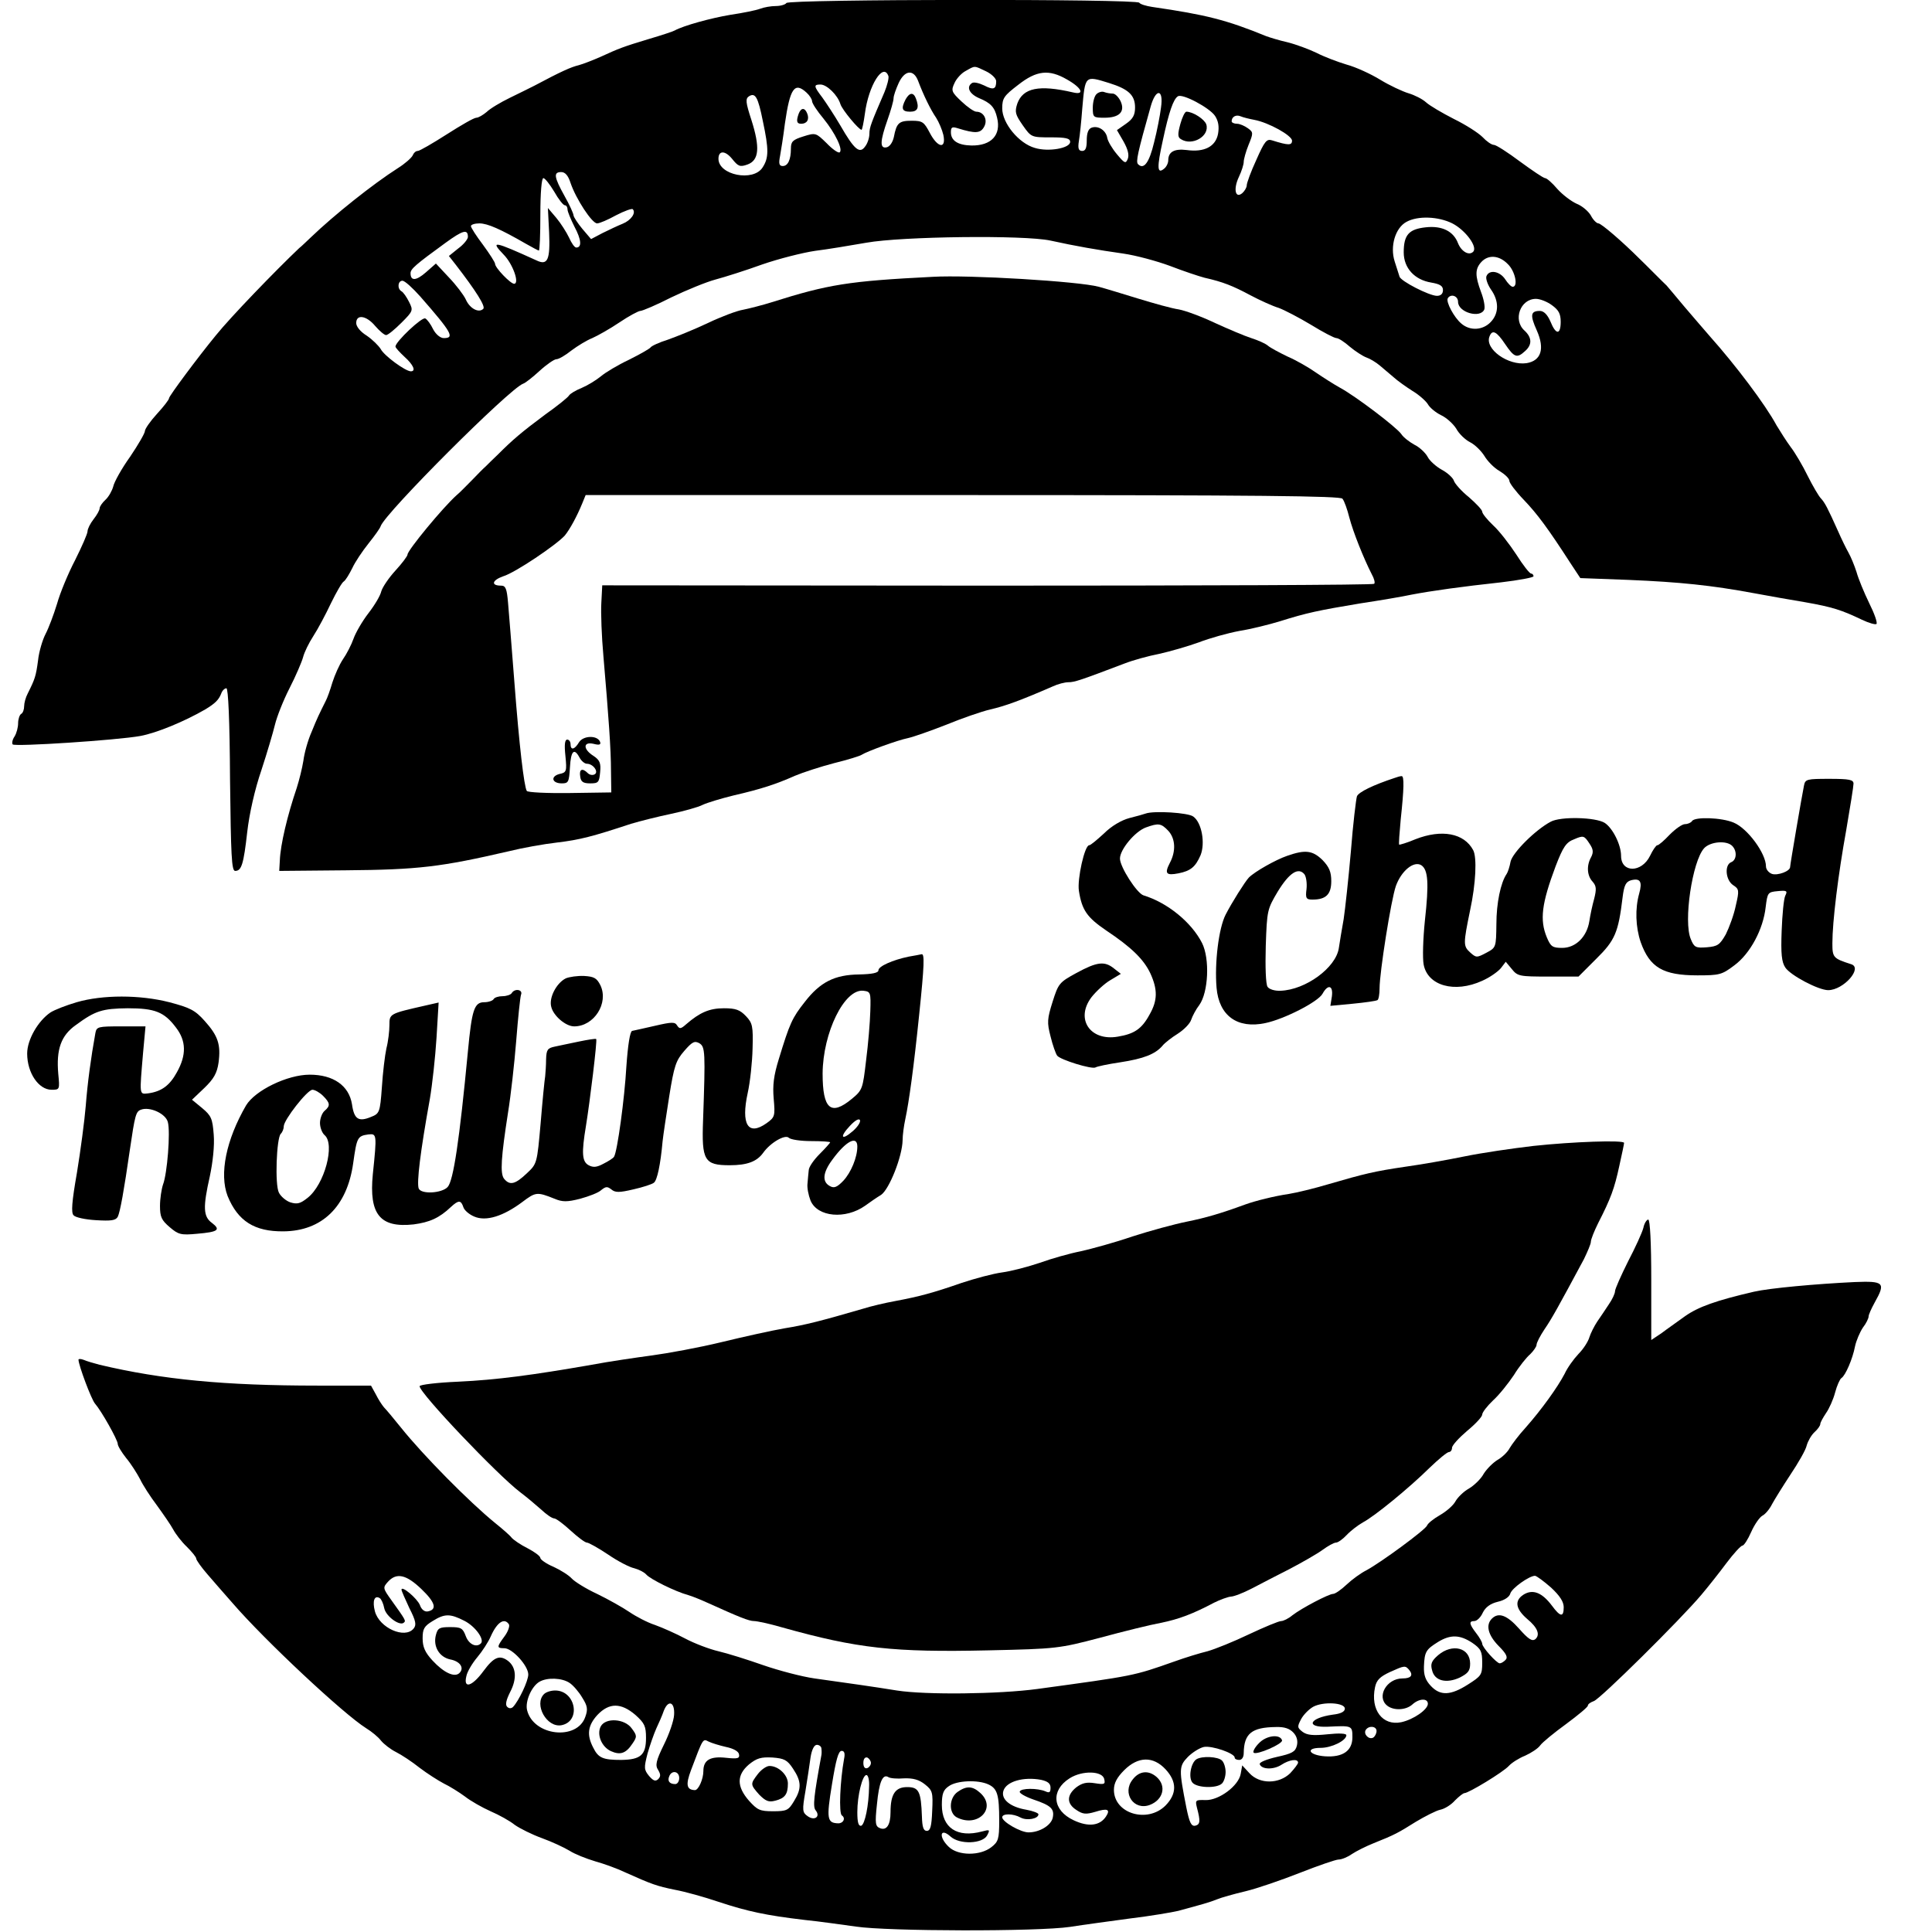 <?xml version="1.0" standalone="no"?>
<!DOCTYPE svg PUBLIC "-//W3C//DTD SVG 20010904//EN"
 "http://www.w3.org/TR/2001/REC-SVG-20010904/DTD/svg10.dtd">
<svg version="1.0" xmlns="http://www.w3.org/2000/svg"
 width="640pt" height="640pt" viewBox="0 0 640 640"
 preserveAspectRatio="xMidYMid meet">

<g transform="translate(0,640) scale(0.1,-0.1)"
fill="#000000" stroke="none">
<path d="M2605 6390 c-3 -5 -19 -10 -35 -10 -16 0 -39 -4 -52 -9 -13 -5 -57
-14 -98 -20 -66 -11 -156 -36 -185 -52 -5 -3 -44 -16 -85 -28 -86 -26 -99 -31
-160 -59 -25 -11 -58 -24 -73 -28 -25 -6 -57 -20 -147 -68 -14 -7 -50 -25 -81
-40 -31 -15 -66 -36 -77 -47 -12 -10 -27 -19 -34 -19 -8 0 -51 -25 -98 -55
-47 -30 -90 -55 -96 -55 -7 0 -14 -7 -17 -15 -4 -8 -25 -27 -49 -42 -83 -53
-211 -155 -288 -229 -14 -13 -31 -30 -39 -36 -77 -73 -227 -228 -276 -289 -60
-73 -155 -201 -155 -208 0 -5 -18 -28 -40 -52 -22 -24 -40 -50 -40 -57 0 -7
-22 -45 -49 -85 -28 -39 -53 -84 -56 -99 -4 -14 -15 -34 -26 -44 -10 -9 -19
-22 -19 -28 0 -6 -9 -22 -20 -36 -11 -14 -20 -32 -20 -40 0 -8 -19 -51 -41
-95 -23 -44 -50 -109 -60 -145 -11 -36 -28 -81 -38 -100 -10 -19 -22 -59 -25
-88 -7 -52 -10 -61 -34 -109 -7 -13 -12 -32 -12 -42 0 -11 -4 -23 -10 -26 -5
-3 -10 -17 -10 -31 0 -13 -5 -33 -12 -44 -7 -10 -9 -22 -6 -26 9 -8 346 14
423 28 54 10 146 48 215 88 33 20 45 32 53 53 3 9 11 17 17 17 6 0 11 -106 12
-302 3 -251 5 -303 17 -303 21 0 28 22 40 129 7 61 25 141 47 205 19 58 39
126 45 151 6 25 27 79 48 120 21 41 41 88 45 103 4 16 19 47 34 70 15 23 41
72 58 108 18 37 37 70 43 73 6 4 18 24 28 44 9 20 34 57 54 82 20 25 38 50 40
57 15 44 427 456 472 472 7 2 31 21 54 42 24 22 49 39 56 39 8 0 30 13 50 29
20 15 51 34 69 41 18 8 59 31 90 52 31 21 63 38 69 38 7 0 54 20 103 45 50 24
116 51 146 59 30 8 100 30 155 50 55 19 134 39 175 45 41 5 118 18 170 27 117
21 523 26 610 7 82 -18 156 -31 241 -43 42 -6 112 -25 155 -41 44 -17 95 -34
114 -39 62 -14 94 -27 152 -58 32 -17 74 -36 94 -42 19 -7 67 -32 107 -56 39
-24 77 -44 84 -44 7 0 27 -13 45 -29 18 -15 43 -31 54 -35 12 -4 32 -16 45
-27 13 -11 34 -29 46 -39 12 -11 40 -31 62 -45 22 -13 45 -34 51 -44 6 -11 25
-27 43 -36 18 -8 41 -29 51 -45 9 -17 30 -37 46 -45 16 -8 37 -29 47 -45 10
-17 32 -40 50 -50 18 -11 33 -25 33 -33 0 -7 21 -35 48 -63 45 -47 81 -96 154
-209 l33 -50 160 -6 c169 -7 275 -18 415 -44 47 -9 123 -22 170 -30 91 -16
121 -26 188 -58 23 -11 45 -17 48 -14 4 4 -7 35 -24 69 -17 35 -36 81 -42 103
-7 22 -19 51 -27 65 -8 14 -23 45 -34 70 -35 78 -44 95 -57 109 -7 7 -27 41
-44 75 -16 33 -42 77 -56 95 -14 19 -35 52 -47 72 -37 69 -137 201 -220 294
-19 22 -58 67 -86 100 -27 33 -54 64 -58 69 -9 8 -76 76 -89 88 -59 59 -128
118 -137 118 -6 0 -18 12 -25 26 -8 14 -29 32 -47 39 -18 8 -47 30 -64 49 -17
20 -35 36 -41 36 -5 0 -42 25 -83 55 -40 30 -79 55 -86 55 -8 0 -25 12 -38 26
-14 14 -56 41 -95 60 -39 20 -80 44 -92 55 -12 11 -38 24 -58 30 -20 6 -63 26
-94 45 -31 19 -81 42 -111 50 -30 9 -75 26 -100 39 -25 12 -68 28 -96 35 -27
6 -59 16 -70 20 -132 54 -199 71 -378 97 -20 3 -40 9 -43 14 -8 13 -1161 12
-1169 -1z m661 -226 c19 -9 34 -24 34 -33 0 -27 -9 -30 -40 -14 -17 8 -34 12
-40 8 -20 -13 -9 -36 23 -50 39 -16 52 -30 60 -65 14 -57 -19 -93 -85 -92 -45
1 -68 16 -68 44 0 17 4 19 23 13 58 -18 75 -17 87 5 13 23 -1 50 -26 50 -7 0
-29 15 -49 34 -33 31 -35 36 -23 61 6 14 23 33 37 40 32 18 27 18 67 -1z
m-323 -16 c2 -7 -4 -31 -13 -53 -44 -102 -50 -117 -50 -138 0 -13 -6 -32 -14
-42 -18 -26 -36 -11 -82 69 -20 34 -47 75 -60 93 -29 38 -29 43 -6 43 21 0 57
-35 66 -65 6 -19 61 -85 70 -85 2 0 7 24 11 53 12 94 61 172 78 125z m98 -15
c18 -48 42 -97 60 -123 9 -14 20 -40 24 -57 10 -48 -19 -43 -45 7 -19 36 -24
40 -60 40 -42 0 -50 -7 -59 -54 -4 -18 -14 -32 -24 -34 -23 -5 -22 20 3 91 11
31 20 63 20 71 0 9 8 31 17 51 20 43 49 46 64 8z m493 4 c50 -28 61 -53 20
-43 -112 26 -165 15 -184 -37 -9 -28 -7 -36 18 -72 28 -40 29 -40 93 -40 49 0
64 -3 64 -15 0 -21 -72 -34 -117 -20 -53 15 -108 82 -108 131 0 34 6 42 53 78
61 48 102 52 161 18z m140 -12 c64 -20 86 -40 86 -81 0 -25 -7 -38 -30 -54
l-30 -21 22 -38 c14 -25 19 -44 14 -57 -7 -17 -10 -16 -36 15 -16 19 -30 43
-32 54 -4 25 -30 42 -52 34 -11 -4 -16 -18 -16 -42 0 -25 -4 -35 -15 -35 -12
0 -15 8 -11 33 3 17 8 65 11 106 10 112 8 111 89 86z m-1002 -32 c10 -9 18
-22 18 -28 0 -7 17 -33 38 -58 39 -48 66 -104 53 -112 -5 -2 -24 11 -43 31
-35 34 -36 35 -77 22 -35 -11 -41 -17 -41 -40 0 -37 -10 -58 -27 -58 -12 0
-14 8 -9 33 3 17 11 66 16 107 17 118 32 140 72 103z m-145 -94 c20 -94 20
-122 -1 -154 -31 -48 -146 -25 -146 29 0 28 22 28 45 0 20 -25 26 -28 51 -19
39 14 42 57 13 148 -19 58 -20 70 -8 78 21 13 30 -2 46 -82z m1319 45 c-3 -25
-13 -77 -23 -116 -16 -67 -34 -91 -53 -72 -8 8 -2 36 42 192 17 60 43 58 34
-4z m179 -28 c11 -17 14 -35 10 -59 -8 -43 -46 -62 -104 -54 -41 5 -61 -6 -61
-34 0 -9 -6 -22 -14 -28 -23 -19 -24 4 -4 94 20 94 35 137 50 146 15 10 105
-38 123 -65z m130 -13 c48 -9 125 -52 125 -69 0 -16 -12 -16 -66 1 -18 6 -25
-3 -52 -64 -18 -39 -32 -77 -32 -85 0 -7 -7 -19 -15 -26 -23 -19 -30 14 -11
54 9 19 16 41 16 50 0 8 7 34 16 56 16 39 16 42 -2 55 -11 8 -27 15 -36 15
-10 0 -18 4 -18 8 0 15 14 23 29 17 9 -4 30 -9 46 -12z m-2265 -209 c18 -53
71 -134 88 -134 8 0 36 12 63 27 27 14 52 23 55 20 12 -12 -6 -37 -33 -48 -15
-6 -45 -20 -67 -31 l-38 -20 -29 34 c-15 18 -28 38 -29 44 0 6 -13 35 -30 65
-35 63 -37 79 -11 79 13 0 23 -11 31 -36z m-54 -29 c14 -25 30 -45 35 -45 5 0
9 -6 9 -14 0 -7 11 -33 23 -57 23 -43 25 -69 6 -69 -6 0 -16 15 -24 33 -8 17
-27 47 -42 65 l-28 33 4 -81 c4 -91 -5 -110 -41 -93 -143 65 -155 67 -110 20
31 -31 54 -97 35 -97 -12 0 -63 53 -63 66 0 5 -18 33 -40 63 -22 29 -40 57
-40 62 0 5 13 9 28 9 27 0 70 -19 155 -68 21 -12 40 -22 42 -22 3 0 5 54 5
120 0 70 4 120 10 120 5 0 21 -20 36 -45z m2975 -105 c43 -22 85 -78 69 -94
-14 -14 -39 1 -50 28 -15 40 -53 59 -107 53 -56 -6 -73 -25 -73 -83 0 -52 36
-91 91 -100 29 -5 39 -11 39 -25 0 -12 -7 -19 -20 -19 -25 0 -121 49 -124 64
-2 6 -9 28 -16 50 -16 50 2 111 39 131 38 21 106 18 152 -5z m-3261 -45 c0 -7
-14 -25 -32 -38 l-31 -25 22 -28 c68 -88 100 -139 92 -147 -15 -15 -45 1 -58
31 -7 15 -32 48 -56 73 l-43 46 -33 -29 c-32 -28 -51 -30 -51 -3 0 14 16 28
115 100 59 43 75 47 75 20z m3445 -90 c24 -23 35 -75 16 -75 -5 0 -16 11 -25
25 -18 27 -53 33 -62 10 -3 -8 4 -28 15 -44 27 -38 27 -79 -1 -108 -26 -27
-68 -30 -97 -5 -24 20 -52 72 -45 84 10 16 34 8 34 -12 0 -35 74 -56 87 -25 3
9 -2 35 -11 58 -20 54 -20 76 1 99 23 25 59 23 88 -7z m-3603 -107 c105 -120
115 -138 78 -138 -11 0 -26 12 -35 29 -8 17 -20 33 -26 36 -10 7 -99 -77 -99
-93 0 -4 14 -19 30 -34 29 -26 39 -48 21 -48 -18 0 -89 52 -100 74 -7 11 -27
31 -46 44 -21 13 -35 30 -35 42 0 30 34 25 63 -10 14 -16 30 -30 36 -30 6 0
28 18 51 41 39 39 39 41 25 69 -8 16 -19 32 -25 35 -15 9 -12 35 3 35 8 0 34
-24 59 -52z m3749 -29 c22 -16 29 -28 29 -55 0 -44 -16 -44 -34 1 -10 23 -22
35 -35 35 -31 0 -33 -14 -10 -65 27 -61 14 -100 -34 -108 -61 -9 -139 47 -123
88 9 25 24 17 52 -25 30 -44 39 -48 66 -23 24 21 23 45 -2 68 -39 35 -14 105
38 105 13 0 37 -9 53 -21z"/>
<path d="M3000 6071 c-16 -31 -12 -41 15 -41 25 0 31 13 19 44 -8 21 -21 20
-34 -3z"/>
<path d="M3632 6088 c-7 -7 -12 -27 -12 -45 0 -32 2 -33 39 -33 49 0 69 20 53
55 -7 14 -18 25 -26 25 -8 0 -20 2 -28 5 -7 3 -19 0 -26 -7z"/>
<path d="M2646 6024 c-9 -25 -7 -34 8 -34 19 0 28 14 20 34 -8 20 -20 20 -28
0z"/>
<path d="M3910 5989 c-9 -33 -9 -44 2 -50 37 -24 96 10 84 49 -6 17 -44 42
-66 42 -5 0 -14 -19 -20 -41z"/>
<path d="M3090 5483 c-279 -14 -346 -25 -533 -84 -32 -10 -75 -21 -95 -25 -20
-3 -73 -23 -117 -44 -44 -21 -104 -45 -132 -55 -29 -9 -55 -21 -58 -26 -4 -5
-36 -23 -72 -41 -36 -17 -78 -42 -93 -55 -16 -13 -44 -30 -63 -38 -20 -8 -38
-19 -42 -25 -3 -6 -39 -35 -80 -64 -78 -58 -108 -84 -155 -131 -17 -16 -35
-34 -41 -40 -6 -5 -27 -26 -45 -45 -19 -19 -41 -42 -51 -50 -46 -41 -163 -183
-163 -197 0 -5 -18 -29 -40 -53 -22 -24 -43 -55 -47 -69 -3 -14 -22 -46 -43
-73 -20 -26 -42 -64 -49 -84 -7 -20 -23 -51 -35 -68 -12 -18 -27 -52 -35 -77
-7 -24 -17 -52 -22 -61 -22 -44 -28 -56 -47 -103 -12 -27 -24 -70 -27 -95 -4
-25 -14 -65 -22 -90 -31 -91 -54 -188 -56 -240 l-2 -35 220 2 c241 2 315 11
540 63 44 11 116 24 160 29 76 9 118 20 245 62 30 9 90 24 133 33 42 9 90 22
105 30 15 7 61 21 102 31 91 21 140 37 203 65 26 11 84 30 130 42 45 11 87 24
92 28 17 11 118 48 153 55 18 4 75 24 126 44 51 21 117 44 147 51 48 11 98 29
206 76 17 8 40 14 52 14 21 0 41 7 186 62 28 11 79 25 115 32 36 8 95 25 131
38 36 14 97 31 135 38 38 6 98 21 134 32 89 28 127 36 265 59 66 10 143 23
170 29 68 13 169 27 298 41 59 7 107 16 107 20 0 5 -4 9 -8 9 -5 0 -27 28 -49
63 -23 35 -57 79 -77 97 -20 19 -36 39 -36 45 0 6 -20 27 -44 48 -25 20 -47
45 -50 55 -3 9 -21 26 -40 36 -18 10 -40 29 -47 43 -7 13 -27 32 -44 40 -16 9
-36 24 -43 35 -16 23 -152 126 -202 153 -20 11 -56 34 -81 51 -24 17 -66 41
-94 53 -27 13 -57 29 -65 36 -8 7 -33 18 -55 25 -22 7 -76 30 -120 50 -44 21
-98 41 -120 45 -22 3 -83 20 -135 36 -52 16 -111 34 -130 39 -66 18 -430 40
-550 33z m1357 -735 c6 -7 16 -35 23 -63 13 -49 47 -134 74 -187 8 -14 12 -29
8 -32 -3 -4 -580 -6 -1281 -6 l-1276 1 -3 -58 c-2 -32 1 -112 7 -178 17 -199
25 -306 25 -380 l1 -70 -137 -2 c-76 -1 -140 2 -143 7 -9 15 -25 150 -41 360
-9 113 -18 231 -21 263 -4 47 -8 57 -23 57 -35 0 -30 18 7 31 40 12 176 104
204 135 17 21 40 63 58 107 l11 27 1249 0 c987 0 1251 -3 1258 -12z"/>
<path d="M1918 3941 c-15 -25 -28 -27 -28 -6 0 8 -5 15 -11 15 -8 0 -10 -17
-6 -54 5 -51 4 -55 -20 -60 -30 -8 -25 -31 8 -31 22 0 24 4 27 53 3 55 14 66
32 32 6 -11 17 -20 24 -20 21 0 40 -27 26 -35 -7 -4 -17 -2 -23 4 -18 18 -29
13 -25 -11 2 -18 10 -23 33 -23 27 0 30 3 33 37 3 30 -1 40 -22 54 -35 22 -35
48 0 40 19 -5 25 -3 22 6 -8 23 -56 22 -70 -1z"/>
<path d="M4620 3823 c-70 -23 -120 -47 -125 -61 -3 -10 -13 -91 -20 -182 -8
-91 -19 -192 -24 -225 -6 -33 -13 -76 -16 -96 -10 -65 -110 -138 -193 -141
-19 -1 -38 5 -43 13 -6 8 -8 66 -6 135 4 119 5 122 40 181 38 62 68 81 88 57
6 -8 9 -30 7 -49 -4 -31 -1 -35 20 -35 44 0 62 17 62 61 0 31 -7 47 -29 70
-33 32 -57 35 -117 14 -38 -13 -107 -52 -127 -72 -13 -14 -56 -82 -77 -123
-23 -45 -37 -160 -30 -242 8 -93 69 -137 162 -117 62 13 174 70 189 97 18 33
36 28 31 -9 l-5 -31 74 7 c41 4 77 9 82 12 4 2 7 20 7 39 0 53 38 293 54 339
18 50 59 84 84 69 23 -15 26 -59 12 -185 -6 -59 -8 -123 -4 -144 13 -70 102
-96 194 -54 25 11 52 30 62 42 l16 21 20 -24 c19 -24 26 -25 121 -25 l100 0
59 59 c62 61 73 87 87 203 5 41 11 52 28 57 31 8 38 -5 27 -44 -14 -50 -12
-111 5 -161 30 -84 74 -110 188 -110 73 0 81 2 122 33 53 39 96 120 104 193 6
48 7 50 40 53 30 3 33 1 25 -15 -5 -10 -10 -62 -12 -116 -3 -77 0 -104 12
-122 17 -26 110 -75 142 -75 51 0 116 74 76 86 -59 19 -62 22 -62 69 0 72 19
227 46 376 13 76 24 144 24 153 0 13 -13 16 -80 16 -74 0 -80 -1 -84 -22 -7
-34 -46 -262 -46 -270 0 -14 -41 -29 -60 -23 -11 4 -20 15 -20 25 0 43 -61
126 -107 145 -40 17 -129 20 -138 5 -3 -5 -14 -10 -23 -10 -10 0 -32 -16 -51
-35 -18 -19 -36 -35 -41 -35 -4 0 -15 -16 -24 -35 -28 -57 -96 -57 -96 0 0 36
-27 91 -54 109 -30 19 -146 22 -179 4 -51 -27 -126 -102 -133 -132 -3 -17 -9
-35 -13 -41 -20 -29 -34 -97 -34 -166 -1 -77 -1 -78 -33 -95 -32 -17 -34 -17
-54 1 -23 21 -23 28 0 140 19 88 23 175 10 199 -30 56 -104 70 -191 36 -28
-12 -53 -19 -54 -18 -2 2 1 39 5 83 11 102 12 145 3 144 -5 0 -15 -3 -23 -6z
m645 -217 c13 -19 14 -29 6 -45 -16 -28 -14 -62 5 -82 12 -14 13 -24 5 -56 -6
-21 -13 -54 -16 -74 -8 -52 -45 -89 -90 -89 -32 0 -38 4 -51 35 -24 58 -17
112 29 235 25 65 35 80 62 90 30 13 33 12 50 -14z m473 -8 c17 -17 15 -47 -3
-54 -23 -9 -19 -59 6 -76 20 -13 21 -17 9 -68 -6 -30 -22 -73 -33 -95 -20 -35
-27 -40 -63 -43 -37 -3 -42 0 -53 27 -25 58 5 258 44 301 20 22 74 27 93 8z"/>
<path d="M3795 3705 c-5 -2 -30 -9 -54 -15 -26 -7 -59 -26 -84 -51 -23 -21
-44 -39 -49 -39 -15 0 -40 -112 -34 -151 10 -64 27 -88 90 -131 84 -56 125
-96 147 -143 24 -53 24 -89 -3 -136 -26 -48 -51 -64 -105 -73 -92 -16 -142 59
-87 131 15 19 43 45 62 56 l35 21 -23 18 c-31 25 -56 22 -124 -15 -57 -31 -60
-35 -79 -95 -18 -57 -19 -69 -7 -115 7 -29 17 -57 22 -64 11 -14 115 -46 127
-39 4 3 41 11 82 17 78 12 116 27 140 55 7 9 30 27 51 40 20 13 40 33 44 46 4
12 16 35 27 49 30 42 35 153 9 205 -35 69 -115 134 -194 158 -22 7 -78 94 -78
122 0 30 50 90 86 103 42 15 50 14 74 -11 24 -26 26 -68 5 -107 -18 -35 -12
-42 29 -34 40 8 56 21 73 60 16 40 4 108 -24 128 -16 13 -131 20 -158 10z"/>
<path d="M3010 3231 c-53 -11 -100 -32 -100 -45 0 -9 -21 -13 -64 -14 -81 -1
-129 -25 -180 -91 -42 -53 -50 -71 -86 -189 -17 -55 -21 -87 -17 -132 5 -57 4
-61 -24 -81 -61 -43 -85 -4 -62 101 8 36 15 102 16 147 2 73 0 84 -22 107 -20
21 -34 26 -73 26 -48 0 -80 -14 -125 -53 -18 -16 -22 -16 -30 -4 -7 12 -17 12
-73 -1 -36 -8 -70 -16 -76 -17 -7 -2 -14 -46 -19 -117 -6 -107 -30 -283 -41
-300 -3 -5 -19 -15 -35 -23 -22 -12 -34 -13 -49 -5 -22 12 -24 40 -9 130 13
80 38 284 34 288 -2 2 -27 -2 -56 -8 -30 -6 -66 -14 -81 -17 -24 -5 -28 -10
-29 -42 0 -20 -2 -45 -3 -56 -2 -11 -9 -81 -15 -155 -12 -135 -12 -135 -46
-167 -38 -36 -56 -41 -75 -18 -14 17 -10 72 13 220 9 55 21 162 27 237 6 76
13 144 16 153 7 17 -21 22 -31 5 -3 -5 -17 -10 -30 -10 -13 0 -27 -4 -30 -10
-3 -5 -17 -10 -31 -10 -33 0 -41 -25 -54 -163 -28 -294 -48 -428 -67 -449 -19
-21 -88 -25 -96 -5 -7 19 5 120 37 297 8 47 18 138 22 202 l7 117 -44 -10
c-119 -27 -119 -27 -119 -65 0 -19 -4 -54 -10 -77 -5 -23 -12 -81 -15 -129 -6
-83 -8 -87 -36 -98 -41 -17 -56 -8 -63 42 -10 62 -62 98 -140 98 -74 0 -181
-52 -211 -102 -66 -114 -89 -227 -61 -300 34 -83 89 -118 185 -117 128 1 211
82 231 226 12 85 14 90 50 95 28 3 29 2 15 -132 -13 -133 24 -178 135 -166 53
7 85 21 124 58 25 23 33 23 41 -1 3 -10 19 -24 36 -31 39 -17 96 1 159 48 45
34 49 34 107 11 26 -11 42 -11 85 0 29 8 61 20 70 29 15 12 20 12 33 2 13 -11
26 -11 73 0 31 7 62 17 68 22 11 8 22 60 29 138 2 19 12 86 22 149 16 100 22
118 50 150 26 30 34 34 50 25 19 -12 20 -28 12 -255 -5 -133 4 -149 88 -149
58 0 90 12 111 41 24 34 73 62 85 50 6 -6 39 -11 74 -11 35 0 63 -2 63 -4 0
-2 -16 -20 -35 -39 -19 -19 -36 -43 -36 -54 -1 -10 -3 -29 -4 -43 -2 -14 3
-39 10 -57 23 -55 116 -63 181 -17 15 11 38 27 53 36 27 19 70 127 71 181 0
16 4 47 9 70 12 56 28 171 46 347 17 163 18 201 8 199 -5 -1 -24 -5 -43 -8z
m-127 -181 c-1 -36 -7 -109 -14 -163 -11 -94 -12 -98 -47 -127 -70 -58 -97
-34 -97 84 1 135 72 281 135 274 24 -3 25 -5 23 -68z m-1813 -280 c24 -24 25
-33 5 -50 -8 -7 -15 -25 -15 -40 0 -15 7 -33 15 -40 36 -30 0 -164 -56 -208
-24 -19 -34 -22 -57 -15 -15 5 -32 20 -38 32 -14 26 -8 181 6 195 6 6 10 17
10 25 0 21 78 121 95 121 8 0 24 -9 35 -20z m1755 -117 c-38 -33 -45 -20 -9
18 18 19 30 25 33 18 2 -7 -9 -23 -24 -36z m15 -51 c0 -36 -21 -86 -46 -113
-21 -22 -31 -26 -45 -18 -26 14 -24 44 8 87 45 62 83 82 83 44z"/>
<path d="M1874 3159 c-31 -16 -56 -64 -48 -94 7 -30 48 -65 76 -65 66 0 115
77 87 136 -12 24 -21 29 -54 31 -22 1 -49 -3 -61 -8z"/>
<path d="M254 3080 c-34 -10 -73 -25 -87 -34 -41 -28 -77 -90 -77 -136 0 -64
38 -120 81 -120 27 0 27 1 22 53 -7 81 9 127 59 162 64 47 87 54 171 55 90 0
121 -12 160 -64 34 -44 35 -91 3 -148 -24 -44 -51 -64 -96 -70 -29 -3 -28 -7
-16 135 l8 87 -81 0 c-76 0 -81 -1 -85 -22 -15 -83 -26 -165 -32 -242 -4 -48
-17 -147 -29 -220 -17 -97 -20 -134 -11 -142 6 -7 39 -14 74 -16 50 -3 65 -1
72 11 8 16 21 89 40 221 17 116 20 128 37 134 29 11 82 -13 89 -41 9 -33 -2
-171 -16 -207 -5 -15 -10 -47 -10 -71 0 -36 5 -47 32 -70 29 -25 38 -27 91
-22 70 6 79 13 49 36 -29 21 -30 52 -7 154 10 47 16 102 13 138 -4 53 -8 63
-38 88 l-34 28 41 39 c31 30 42 49 47 84 8 60 -2 89 -46 138 -32 36 -49 44
-117 62 -98 25 -221 25 -307 0z"/>
<path d="M5080 2604 c-69 -8 -172 -23 -230 -35 -58 -12 -145 -27 -195 -34
-102 -15 -135 -23 -255 -58 -47 -14 -105 -28 -130 -32 -48 -7 -112 -23 -145
-35 -82 -30 -130 -44 -194 -57 -40 -8 -121 -30 -180 -49 -58 -20 -135 -41
-171 -49 -36 -7 -96 -24 -135 -38 -38 -13 -95 -28 -125 -32 -30 -4 -90 -20
-135 -35 -95 -33 -140 -45 -220 -60 -33 -6 -80 -17 -105 -25 -141 -41 -192
-54 -260 -65 -41 -7 -136 -28 -210 -46 -74 -18 -178 -37 -230 -44 -52 -7 -142
-20 -200 -31 -195 -34 -314 -50 -442 -56 -71 -3 -128 -10 -128 -15 0 -23 258
-294 333 -351 20 -15 51 -41 69 -57 18 -17 37 -30 44 -30 6 0 30 -18 54 -40
24 -22 48 -40 54 -40 6 0 38 -18 71 -40 32 -22 71 -42 86 -45 15 -4 33 -13 40
-21 13 -15 95 -56 139 -68 14 -4 43 -16 65 -26 104 -47 136 -60 153 -60 10 0
52 -9 93 -21 250 -70 369 -83 684 -76 225 5 233 6 370 42 77 21 167 43 200 49
60 12 107 30 177 67 20 10 45 19 55 20 10 0 41 12 70 27 28 15 85 44 126 65
40 21 89 49 107 62 19 14 39 25 46 25 6 0 22 11 35 25 13 14 38 33 54 42 38
20 151 112 221 181 29 28 58 52 64 52 5 0 10 6 10 14 0 8 23 33 50 56 28 23
50 47 50 54 0 7 16 28 36 47 20 18 51 57 69 84 17 28 42 59 54 69 11 11 21 25
21 31 0 7 12 30 26 51 24 35 44 71 131 233 12 25 23 50 23 58 0 7 11 35 24 61
42 82 54 115 70 189 9 40 16 74 16 77 0 10 -170 4 -300 -10z"/>
<path d="M5444 2333 c-4 -16 -27 -66 -51 -112 -23 -46 -43 -91 -43 -98 0 -8
-9 -27 -20 -43 -11 -17 -28 -42 -39 -58 -10 -15 -22 -39 -26 -52 -4 -14 -20
-39 -36 -55 -16 -17 -37 -46 -46 -66 -23 -44 -76 -118 -129 -178 -23 -25 -46
-56 -53 -68 -6 -12 -24 -30 -40 -39 -15 -9 -36 -30 -46 -46 -9 -17 -32 -39
-49 -49 -18 -10 -38 -30 -45 -43 -7 -13 -30 -33 -51 -45 -21 -12 -40 -27 -43
-35 -6 -14 -151 -121 -201 -148 -18 -9 -47 -30 -65 -47 -18 -17 -38 -31 -45
-31 -14 0 -104 -47 -135 -71 -13 -11 -30 -19 -37 -19 -8 0 -56 -20 -107 -44
-50 -24 -112 -49 -137 -56 -25 -6 -74 -21 -110 -34 -136 -48 -132 -47 -454
-91 -126 -17 -369 -20 -465 -5 -74 12 -158 24 -273 40 -42 6 -118 26 -170 44
-51 18 -118 39 -148 46 -30 7 -80 26 -110 42 -30 16 -75 36 -100 45 -25 8 -63
28 -85 43 -22 15 -70 42 -107 60 -37 17 -75 41 -84 51 -10 11 -37 28 -61 39
-24 10 -43 24 -43 29 0 6 -19 20 -42 32 -24 12 -47 28 -53 35 -5 7 -30 29 -55
49 -86 70 -238 224 -311 315 -24 30 -50 61 -57 68 -7 8 -19 27 -27 43 l-16 29
-177 0 c-309 0 -515 20 -722 69 -19 5 -43 12 -52 16 -10 4 -18 4 -18 1 0 -18
43 -133 55 -146 21 -24 75 -120 75 -133 0 -7 13 -28 28 -47 16 -19 36 -51 46
-70 9 -19 34 -58 56 -87 21 -29 46 -65 54 -80 8 -15 28 -41 45 -57 17 -17 31
-34 31 -39 0 -5 17 -29 38 -53 20 -23 57 -66 82 -94 107 -124 368 -368 443
-415 18 -11 40 -29 49 -41 10 -12 32 -29 50 -38 18 -9 53 -32 78 -52 25 -19
61 -42 80 -52 19 -9 51 -29 70 -43 19 -15 58 -37 85 -49 28 -12 64 -32 80 -45
17 -12 57 -32 90 -44 33 -12 74 -31 92 -42 17 -11 55 -26 85 -35 29 -8 73 -24
98 -36 89 -40 106 -46 165 -58 33 -6 98 -24 145 -40 97 -32 158 -45 285 -60
50 -5 126 -16 170 -22 105 -16 603 -17 710 -1 44 7 134 19 200 28 66 8 137 20
158 25 81 22 103 28 128 38 14 6 57 18 95 27 38 9 119 37 180 61 61 24 119 44
128 44 10 0 30 8 44 18 15 10 47 26 72 36 70 28 81 34 140 71 30 18 67 37 81
40 15 3 37 17 49 31 13 13 27 24 31 24 14 0 129 70 147 90 10 11 34 26 54 34
20 9 43 24 50 34 7 10 46 42 86 71 39 29 72 56 72 61 0 5 9 11 20 15 21 7 286
269 356 352 22 26 60 74 83 105 24 32 48 58 53 58 5 0 18 20 29 45 11 25 28
49 37 54 10 5 24 22 32 38 8 15 36 60 61 98 26 39 51 82 54 97 4 14 15 34 26
44 10 9 19 21 19 27 0 5 9 21 19 36 10 14 24 45 30 68 6 23 16 45 21 48 13 8
37 63 45 105 4 19 16 47 26 62 11 14 19 31 19 37 0 6 9 26 20 46 37 66 32 72
-67 68 -126 -6 -281 -20 -333 -32 -125 -29 -184 -50 -228 -81 -26 -19 -62 -44
-79 -57 l-33 -22 0 199 c0 124 -4 200 -10 200 -5 0 -13 -12 -16 -27z m-4048
-1197 c46 -44 53 -68 21 -74 -10 -2 -21 6 -26 21 -9 22 -61 66 -61 51 0 -4 12
-31 26 -61 22 -43 24 -56 14 -68 -29 -35 -113 2 -128 57 -9 34 -2 55 16 44 5
-3 12 -18 15 -34 6 -27 52 -60 65 -47 7 6 6 8 -42 75 -28 39 -28 41 -11 60 28
31 60 25 111 -24z m3742 5 c29 -27 42 -47 42 -65 0 -34 -11 -33 -39 5 -33 44
-64 56 -95 36 -30 -20 -25 -47 13 -80 34 -28 44 -52 27 -67 -11 -8 -23 0 -54
35 -40 45 -68 55 -90 33 -21 -21 -13 -54 22 -90 26 -26 32 -38 23 -47 -6 -6
-14 -11 -19 -11 -10 0 -58 53 -58 65 0 5 -9 21 -20 35 -23 30 -25 40 -6 40 8
0 21 12 28 28 9 18 25 30 50 36 22 5 38 16 41 27 5 18 63 59 82 59 6 -1 29
-18 53 -39z m-3600 -110 c36 -18 68 -62 55 -75 -15 -15 -40 -3 -50 24 -10 27
-16 30 -52 30 -35 0 -41 -3 -47 -26 -10 -38 11 -73 47 -81 33 -6 48 -28 31
-45 -16 -16 -52 1 -89 41 -25 27 -33 45 -33 74 0 31 5 40 33 57 40 25 58 25
105 1z m148 -12 c3 -6 -3 -24 -15 -40 -26 -35 -26 -39 0 -39 26 0 79 -58 79
-87 0 -21 -31 -87 -51 -108 -6 -5 -13 -5 -19 1 -7 7 -3 23 10 49 23 44 20 82
-7 103 -28 21 -47 13 -81 -33 -38 -52 -68 -61 -57 -17 3 15 20 43 36 62 16 19
37 51 45 70 21 47 45 62 60 39z m3191 -61 c29 -20 33 -29 33 -66 0 -40 -3 -44
-47 -72 -58 -37 -92 -38 -123 -5 -18 19 -24 36 -23 65 2 49 7 56 47 81 41 25
72 24 113 -3z m-208 -91 c13 -17 5 -27 -23 -27 -53 0 -87 -61 -51 -90 21 -17
62 -16 84 4 22 20 51 21 51 2 0 -19 -47 -52 -88 -61 -62 -13 -103 41 -87 116
5 24 17 35 49 50 49 22 51 23 65 6z m-2782 -42 c12 -8 31 -30 42 -49 17 -27
19 -38 10 -63 -27 -80 -172 -64 -193 22 -7 29 15 79 41 94 26 15 75 13 100 -4z
m346 -106 c-1 -19 -16 -63 -34 -99 -26 -53 -29 -68 -19 -83 9 -15 9 -22 0 -31
-9 -8 -16 -5 -30 11 -17 21 -17 27 -5 74 8 28 21 65 29 83 8 17 20 44 25 59
15 38 37 29 34 -14z m2222 21 c0 -10 -13 -17 -40 -20 -78 -11 -92 -43 -17 -40
81 4 82 4 82 -35 0 -45 -32 -67 -91 -63 -54 4 -66 28 -14 28 36 0 85 24 85 42
0 6 -25 7 -62 3 -48 -5 -68 -3 -83 8 -18 14 -18 17 -5 42 8 15 26 33 40 41 33
18 105 14 105 -6z m-2350 -21 c30 -27 35 -37 35 -76 0 -57 -18 -72 -82 -73
-60 0 -76 6 -93 41 -22 42 -18 73 14 108 39 41 78 41 126 0z m2180 -59 c11
-12 15 -27 11 -43 -5 -20 -16 -26 -66 -37 -35 -8 -59 -18 -57 -24 6 -18 46
-19 72 -2 26 17 55 21 55 7 0 -4 -12 -20 -26 -35 -37 -36 -101 -37 -135 0
l-24 26 -5 -28 c-7 -40 -72 -88 -116 -87 -34 1 -35 0 -29 -25 12 -45 11 -56
-6 -60 -13 -2 -19 11 -29 60 -25 127 -25 137 5 168 15 15 39 30 53 33 27 5
102 -21 102 -35 0 -5 7 -8 15 -8 9 0 15 9 15 23 1 64 26 85 106 86 29 1 46 -5
59 -19z m275 6 c0 -8 -5 -18 -11 -22 -14 -8 -33 11 -25 25 10 16 36 13 36 -3z
m-2155 -53 c24 -5 41 -14 43 -24 3 -14 -4 -16 -42 -12 -53 6 -76 -7 -76 -44 0
-26 -16 -63 -28 -63 -28 1 -31 18 -13 66 40 106 39 105 58 95 10 -5 36 -13 58
-18z m316 -5 c1 -7 1 -17 0 -22 -25 -136 -29 -171 -19 -183 17 -21 -4 -36 -27
-19 -17 12 -18 19 -7 82 6 38 14 88 17 112 4 26 12 42 21 42 8 0 15 -6 15 -12z
m75 -35 c-13 -71 -18 -181 -7 -187 13 -9 5 -26 -12 -26 -37 1 -40 14 -21 129
13 80 21 111 32 111 9 0 12 -8 8 -27z m-169 -32 c28 -42 29 -66 3 -108 -18
-30 -24 -33 -69 -33 -44 0 -52 4 -80 35 -41 47 -41 85 0 120 26 21 40 25 78
23 39 -3 49 -8 68 -37z m258 19 c0 -7 -6 -15 -12 -17 -8 -3 -13 4 -13 17 0 13
5 20 13 18 6 -3 12 -11 12 -18z m976 -21 c38 -41 38 -81 0 -120 -60 -60 -171
-27 -171 52 0 22 10 41 34 65 46 46 96 47 137 3z m-1611 -29 c0 -11 -6 -20
-13 -20 -19 0 -27 10 -20 26 8 21 33 17 33 -6z m1408 -4 c4 -17 0 -18 -32 -13
-26 4 -41 1 -61 -14 -32 -26 -32 -54 1 -75 21 -14 31 -15 62 -6 41 13 51 8 36
-15 -20 -31 -58 -36 -107 -13 -71 33 -77 99 -14 139 42 27 110 25 115 -3z
m-779 -23 c-1 -65 -14 -126 -26 -131 -9 -2 -13 10 -13 45 0 56 17 123 30 123
6 0 10 -17 9 -37z m116 26 c29 1 49 -4 69 -20 25 -20 27 -26 24 -88 -2 -51 -6
-66 -18 -66 -11 0 -15 13 -16 47 -3 84 -10 98 -49 98 -39 0 -55 -23 -55 -83 0
-42 -13 -62 -35 -53 -15 6 -17 15 -10 79 7 74 19 102 38 90 6 -4 29 -6 52 -4z
m454 -5 c22 -5 31 -12 31 -26 0 -16 -4 -18 -17 -12 -26 11 -82 11 -85 -1 -2
-5 19 -17 45 -26 59 -20 71 -31 64 -62 -7 -25 -44 -47 -80 -47 -26 0 -87 35
-87 50 0 13 36 13 61 -1 21 -11 59 -4 59 11 0 4 -18 11 -40 15 -54 9 -85 35
-76 63 10 31 67 47 125 36z m-175 -15 c30 -14 36 -34 36 -121 0 -60 -3 -69
-26 -87 -37 -29 -110 -29 -141 1 -35 33 -29 66 6 34 30 -27 106 -24 121 4 10
19 9 20 -17 13 -82 -22 -133 12 -133 88 0 37 5 50 23 62 26 19 96 22 131 6z"/>
<path d="M4764 917 c-22 -19 -26 -29 -20 -50 8 -35 47 -45 92 -24 27 14 34 22
34 46 0 53 -59 68 -106 28z"/>
<path d="M1802 788 c-34 -34 9 -112 58 -103 66 13 47 115 -21 115 -14 0 -30
-5 -37 -12z"/>
<path d="M1990 681 c-14 -27 3 -68 34 -82 31 -14 50 -7 71 25 16 23 15 27 -2
50 -23 33 -87 37 -103 7z"/>
<path d="M4170 625 c-13 -13 -21 -28 -17 -31 9 -9 97 29 94 41 -7 22 -53 16
-77 -10z"/>
<path d="M3963 572 c-18 -12 -27 -60 -13 -77 15 -18 81 -20 98 -3 7 7 12 24
12 38 0 14 -5 31 -12 38 -13 13 -66 16 -85 4z"/>
<path d="M2511 524 c-26 -34 -26 -35 4 -69 21 -21 31 -26 53 -20 32 8 42 21
42 57 0 28 -31 58 -61 58 -10 0 -27 -12 -38 -26z"/>
<path d="M3752 505 c-36 -45 4 -104 57 -84 44 17 56 62 23 92 -27 24 -58 21
-80 -8z"/>
<path d="M3172 464 c-28 -20 -30 -69 -3 -84 69 -36 134 29 79 80 -26 24 -46
25 -76 4z"/>
</g>
</svg>
